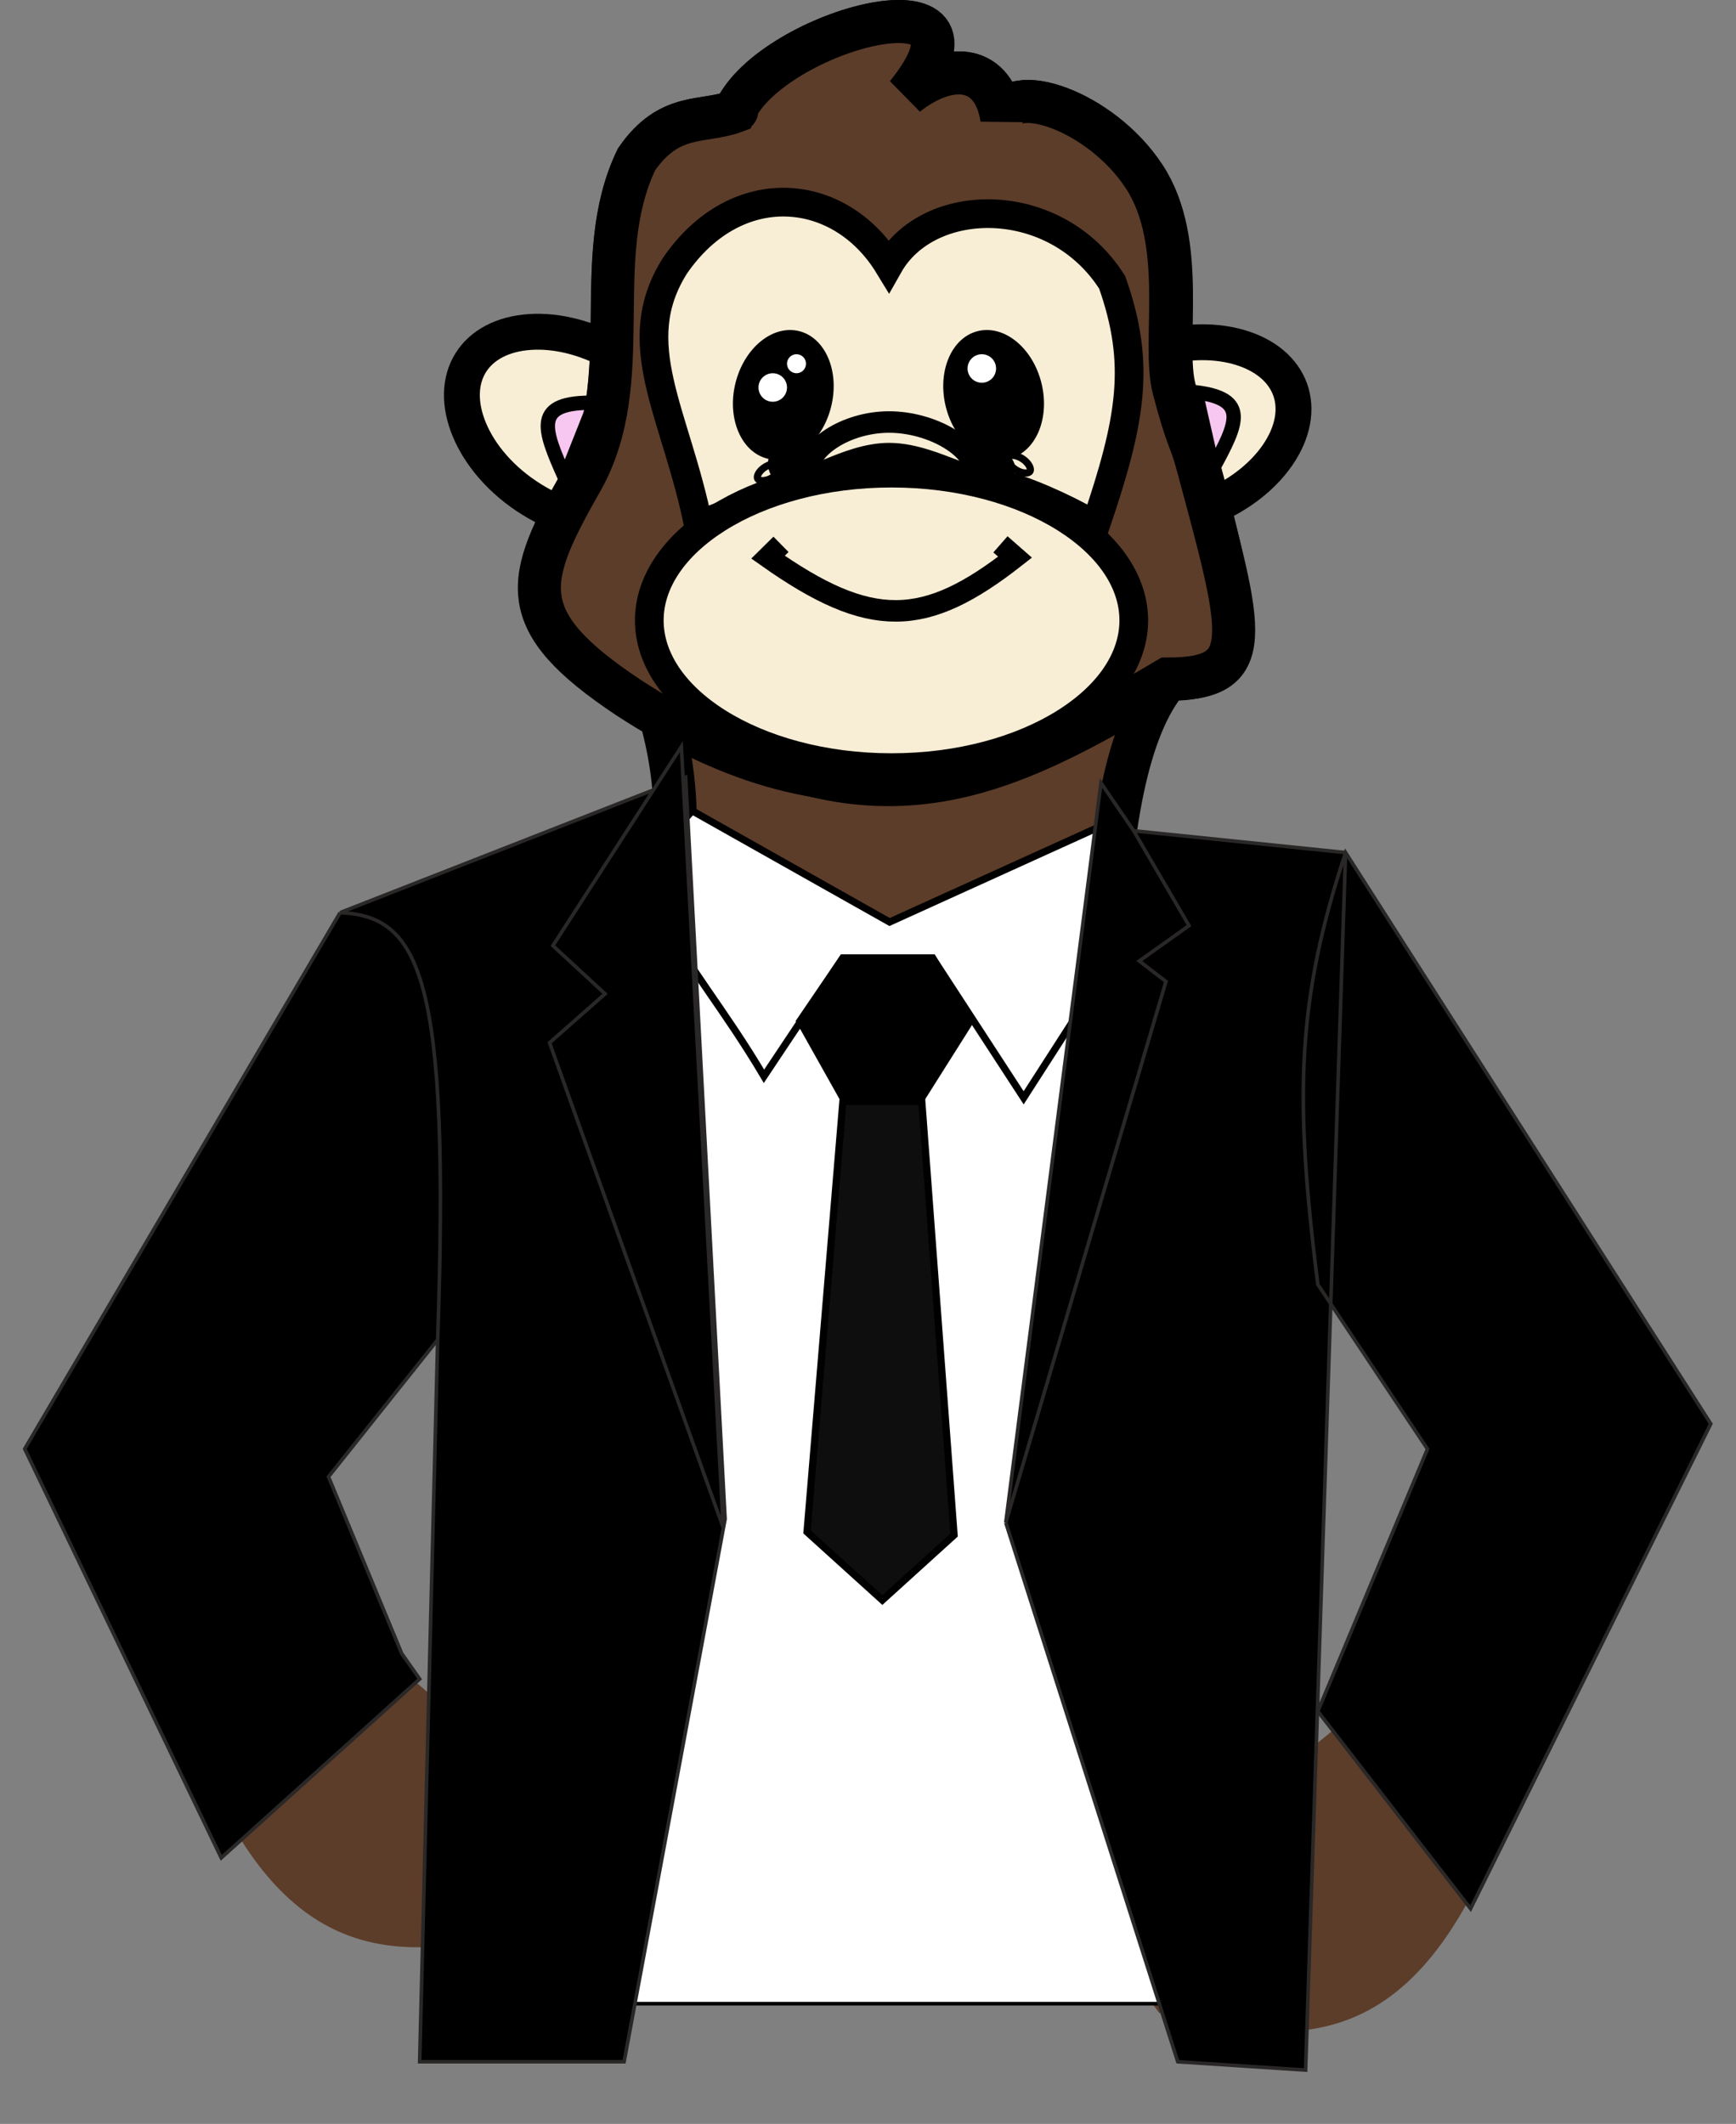 <svg width="242" height="296" viewBox="0 0 242 296" fill="none" xmlns="http://www.w3.org/2000/svg">
<rect x="0" y="0" width="242" height="296" fill="#808080" stroke="none"/>
<path d="M190.89 237L206.89 260.5C194.89 286.5 179.378 285.106 161.588 280.528L152.603 268.31L190.89 237Z" fill="#5C3D2A"/>
<path d="M49.572 227.235L29.47 248.735C41.469 274.735 56.982 273.341 74.772 268.763L83.757 256.545L49.572 227.235Z" fill="#5C3D2A"/>
<path d="M65.608 50.566C64.075 53.037 63.956 56.334 65.424 59.873C66.889 63.407 69.877 66.977 74.124 69.612C78.371 72.247 82.897 73.34 86.714 73.083C90.537 72.826 93.438 71.256 94.971 68.785C96.504 66.314 96.623 63.017 95.155 59.478C93.69 55.943 90.702 52.374 86.455 49.739C82.208 47.104 77.682 46.011 73.865 46.268C70.042 46.525 67.141 48.095 65.608 50.566Z" fill="#F8EDD5" stroke="black" stroke-width="5"/>
<path d="M82.95 56.134C74.201 55.959 75.689 59.696 78.784 66.624L82.95 56.134Z" fill="#F7C7F1" stroke="black" stroke-width="2"/>
<path d="M179.851 54.298C180.834 57.034 180.26 60.283 178.085 63.437C175.913 66.587 172.244 69.453 167.54 71.142C162.836 72.831 158.183 72.953 154.503 71.904C150.819 70.853 148.31 68.711 147.327 65.975C146.344 63.238 146.918 59.989 149.093 56.835C151.265 53.685 154.933 50.819 159.638 49.13C164.342 47.441 168.995 47.319 172.675 48.368C176.359 49.419 178.868 51.561 179.851 54.298Z" fill="#F8EDD5" stroke="black" stroke-width="5"/>
<path d="M91.5 98C75.313 87.227 73.156 80.968 81.076 67.034C88.997 53.1 82.028 36.176 88.764 22.213C93.377 15.544 98.034 17.197 102.463 15.544C107.588 4.104 140.9 -4.68 126.457 13.202C132.692 8.33 138.646 9.234 139.735 16.52C140.667 11.159 153.421 15.292 159.536 24.581C165.652 33.871 162.053 47.782 163.73 54.195C165.593 61.322 166.037 61.042 166.991 64.573C173.514 88.725 174 94.669 162.843 94.669C139.735 121.5 169 272.988 172.5 276.5H69.5L76.874 146.797C90.902 140.675 98.463 119.5 91.5 98Z" fill="#5C3D2A"/>
<path d="M91.5 98C75.313 87.227 73.156 80.968 81.076 67.034C88.997 53.1 82.028 36.176 88.764 22.213C93.377 15.544 98.034 17.197 102.463 15.544M91.5 98C121.815 117.775 139.735 108.465 162.843 94.669M91.5 98C98.463 119.5 90.902 140.675 76.874 146.797L69.5 276.5H172.5C169 272.988 139.735 121.5 162.843 94.669M162.843 94.669C174 94.669 173.514 88.725 166.991 64.573C166.037 61.042 165.593 61.322 163.73 54.195C162.053 47.782 165.652 33.871 159.536 24.581C153.421 15.292 140.667 11.159 139.735 16.52C138.646 9.234 132.692 8.33 126.457 13.202C140.9 -4.68 107.588 4.104 102.463 15.544M102.463 15.544C101.461 15.867 103.48 15.164 102.463 15.544Z" stroke="black" stroke-width="6"/>
<path d="M81.054 67.012C73.141 80.942 71.4 86.423 87.57 97.192C117.853 116.96 139.652 108.43 162.736 94.639C175.257 94.639 173.395 88.696 166.879 64.552C165.927 61.023 165.483 61.302 163.621 54.178C161.946 47.767 165.542 33.861 159.433 24.574C153.323 15.288 140.583 11.157 139.652 16.515C138.563 9.231 132.616 8.328 126.387 13.199C140.816 -4.677 107.538 4.104 102.418 15.54C97.994 17.192 93.342 15.54 88.733 22.206C82.004 36.165 88.966 53.083 81.054 67.012Z" fill="#5C3D2A"/>
<path d="M102.418 15.54C107.538 4.104 140.816 -4.677 126.387 13.199C132.616 8.328 138.563 9.231 139.652 16.515C140.583 11.157 153.323 15.288 159.433 24.574C165.542 33.861 161.946 47.767 163.621 54.178C165.483 61.302 165.927 61.023 166.879 64.552C173.395 88.696 175.257 94.639 162.736 94.639C139.652 108.43 117.853 116.96 87.57 97.192C71.4 86.423 73.141 80.942 81.054 67.012C88.966 53.083 82.004 36.165 88.733 22.206C93.342 15.54 97.994 17.192 102.418 15.54ZM102.418 15.54C101.417 15.863 103.434 15.16 102.418 15.54Z" stroke="black" stroke-width="6"/>
<path d="M94.111 36.998C87.179 47.915 94.222 57.535 97.366 73.213C118.993 64.277 132.713 61.925 152.711 73.213C157.718 58.482 159.064 50.76 155.036 39.349C147.13 26.885 129.457 27.12 123.876 36.998C117.132 25.945 102.715 24.534 94.111 36.998Z" fill="#F8EDD5" stroke="black" stroke-width="4"/>
<path d="M136.028 66.067C136.028 66.225 136.017 66.338 136.005 66.414C135.862 66.413 135.633 66.387 135.291 66.306C134.848 66.2 134.317 66.026 133.687 65.797C133.305 65.658 132.883 65.496 132.431 65.324C131.462 64.953 130.362 64.532 129.264 64.182C127.621 63.658 125.79 63.221 123.941 63.221C120.851 63.221 117.783 64.474 115.559 65.384C115.181 65.538 114.828 65.682 114.503 65.809C113.913 66.039 113.428 66.209 113.028 66.312C112.817 66.367 112.661 66.394 112.551 66.406C112.541 66.324 112.533 66.213 112.533 66.067C112.533 64.354 113.682 62.569 115.871 61.133C118.03 59.717 120.969 58.816 123.941 58.816C126.919 58.816 130.044 59.721 132.39 61.158C134.79 62.629 136.028 64.419 136.028 66.067Z" fill="#F8EDD5" stroke="black" stroke-width="3"/>
<path d="M111.28 46.632C112.934 47.043 114.246 48.316 115.007 50.115C115.767 51.914 115.959 54.21 115.373 56.569C114.787 58.929 113.543 60.867 112.028 62.101C110.514 63.335 108.759 63.847 107.105 63.436C105.451 63.025 104.139 61.751 103.379 59.952C102.618 58.153 102.426 55.858 103.012 53.498C103.599 51.139 104.843 49.2 106.357 47.966C107.871 46.732 109.627 46.221 111.28 46.632Z" fill="black" stroke="black"/>
<path d="M136.423 46.632C134.77 47.043 133.457 48.316 132.697 50.115C131.936 51.914 131.745 54.21 132.331 56.569C132.917 58.929 134.161 60.867 135.675 62.101C137.189 63.335 138.945 63.847 140.599 63.436C142.252 63.025 143.564 61.751 144.325 59.952C145.086 58.153 145.277 55.858 144.691 53.498C144.105 51.139 142.861 49.2 141.347 47.966C139.833 46.732 138.077 46.221 136.423 46.632Z" fill="black" stroke="black"/>
<circle cx="136.866" cy="51.354" r="1.987" fill="white"/>
<circle cx="111.033" cy="50.692" r="1.325" fill="white"/>
<circle cx="107.721" cy="54.004" r="1.987" fill="white"/>
<ellipse cx="138.191" cy="65.265" rx="3.312" ry="2.65" fill="black"/>
<circle cx="110.37" cy="64.602" r="3.312" fill="black"/>
<path d="M158.049 86.461C158.049 91.749 154.641 96.832 148.507 100.694C142.4 104.539 133.84 106.982 124.28 106.982C114.721 106.982 106.16 104.539 100.053 100.694C93.92 96.832 90.511 91.749 90.511 86.461C90.511 81.173 93.92 76.09 100.053 72.229C106.16 68.383 114.721 65.94 124.28 65.94C133.84 65.94 142.4 68.383 148.507 72.229C154.641 76.09 158.049 81.173 158.049 86.461Z" fill="#F8EDD5" stroke="black" stroke-width="4"/>
<path d="M143.574 65.7C143.497 65.818 143.298 65.941 142.9 65.924C142.515 65.907 142.03 65.754 141.556 65.441C141.082 65.128 140.751 64.742 140.584 64.394C140.412 64.036 140.448 63.804 140.525 63.686C140.603 63.569 140.802 63.445 141.199 63.462C141.585 63.479 142.07 63.633 142.544 63.945C143.017 64.258 143.349 64.644 143.516 64.992C143.688 65.351 143.652 65.582 143.574 65.7Z" stroke="black"/>
<path d="M105.625 66.722C105.696 66.844 105.888 66.978 106.286 66.983C106.672 66.987 107.165 66.86 107.655 66.574C108.145 66.287 108.497 65.92 108.683 65.582C108.874 65.233 108.851 65 108.78 64.878C108.709 64.757 108.517 64.622 108.119 64.618C107.733 64.613 107.24 64.74 106.75 65.026C106.26 65.313 105.908 65.68 105.722 66.018C105.531 66.367 105.554 66.6 105.625 66.722Z" stroke="black"/>
<path d="M166.673 54.666C174.174 55.581 172.49 58.988 169.081 65.265L166.673 54.666Z" fill="#F7C7F1" stroke="black" stroke-width="2"/>
<path d="M139.463 75.863L141.502 77.65C128.908 87.516 121.381 87.747 107.058 77.65L108.871 75.863" stroke="black" stroke-width="3"/>
<path d="M176 279H63.5L94.5 112L123.5 132L155.5 115L176 279Z" fill="white"/>
<path d="M142.698 153L130 133.5H117.5L106.5 150C95.619 131.612 85.214 125.07 96.5 113L124.014 128.5L152.663 115.5C157.229 124.407 154.744 128.454 152.663 137.5L142.698 153Z" fill="white" stroke="black"/>
<path d="M117.5 153L111.5 142.312L117.5 133.5H130L135.25 142.312L128.5 153H117.5Z" fill="black" stroke="black"/>
<path d="M133 213.935L128.5 153.5H117.5L112.5 213.5L123 223L133 213.935Z" fill="#0E0E0E" stroke="black"/>
<path d="M153.481 109.117L140.206 212.201L164.182 287.338L182 288.5L185.509 181.717L198.993 201.944L183.706 238.5L205 266L238.482 198.43L187.576 118.82L158.038 115.785L153.481 109.117Z" fill="black"/>
<path d="M87 287.338L101.078 211.698L95.576 108.333L47.411 127.189L3.444 201.927L30.842 258.92L58.5 234L55.996 230.437L45.79 205.809L61.011 186.713L58.5 287.338L87 287.338Z" fill="black"/>
<path d="M140.206 212.201L162.534 136.791L158.822 133.931L165.748 129L158.038 115.785M140.206 212.201L153.481 109.117L158.038 115.785M140.206 212.201L164.182 287.338L182 288.5L187.576 118.82M158.038 115.785L187.576 118.82M187.576 118.82L238.482 198.43L205 266L183.706 238.5L198.993 201.944L183.706 179.012C180.391 152.726 180.802 139.295 187.576 118.82ZM47.411 127.189L95.576 108.333L101.078 211.698L87 287.338L58.5 287.338L61.011 186.713M47.411 127.189L3.444 201.927L30.842 258.92L58.5 234L55.996 230.437L45.79 205.809L61.011 186.713M47.411 127.189C58.564 127.693 62.757 136 61.011 186.713" stroke="#2A2727" stroke-width="0.5"/>
<path d="M77.074 131.795L94.984 104.06L100.822 212.914L76.612 145.324L84.347 138.51L77.074 131.795Z" fill="black" stroke="#2A2727" stroke-width="0.5"/>
</svg>
